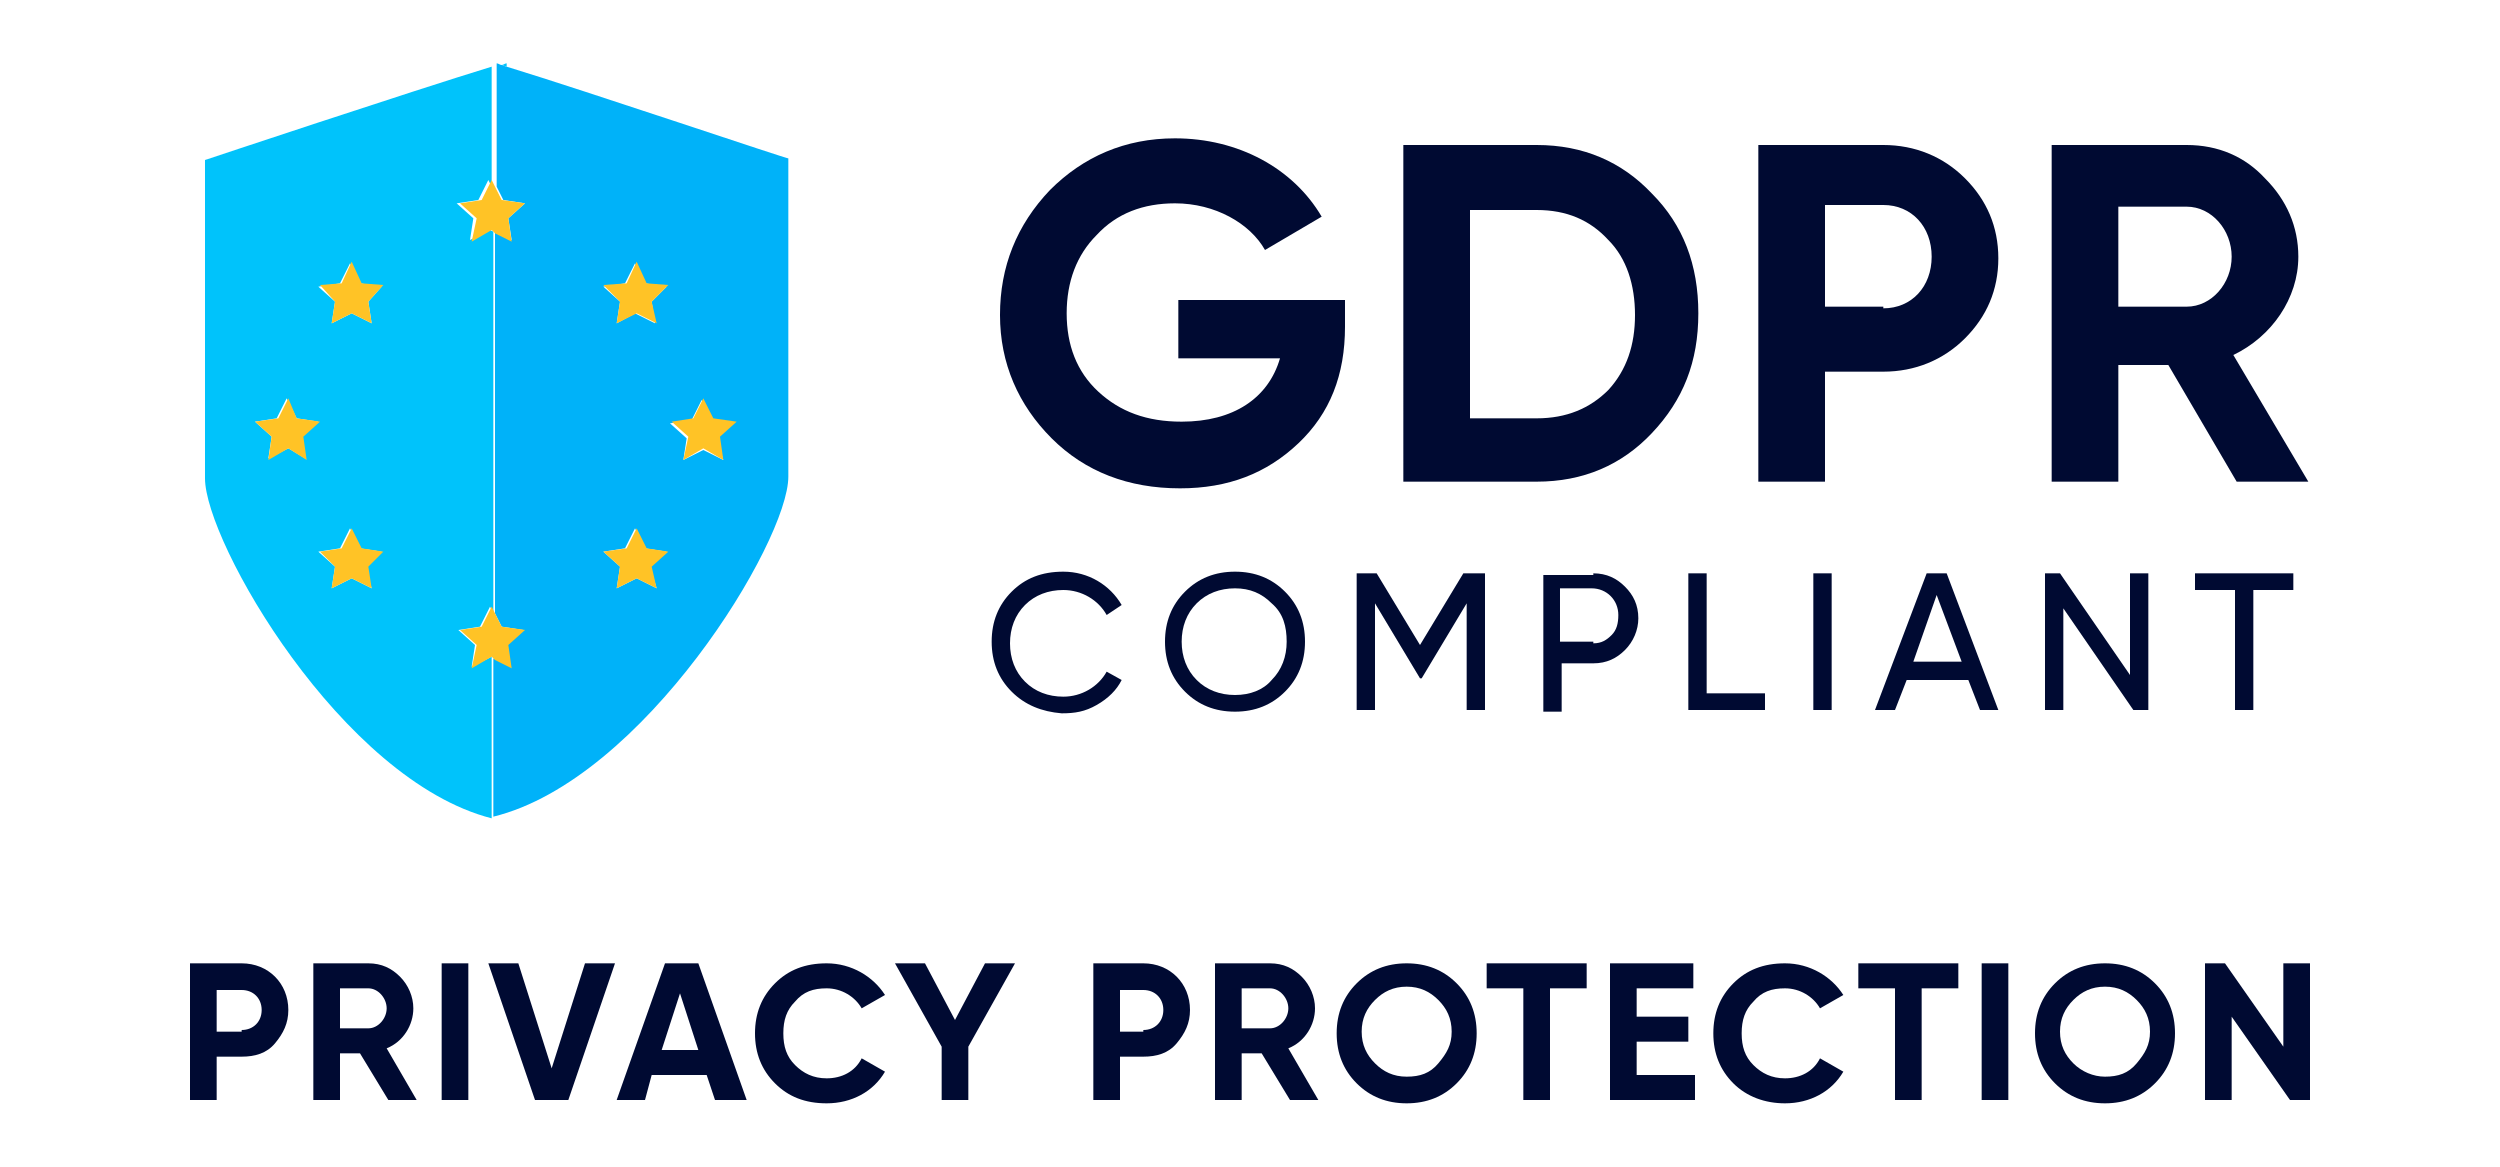 <?xml version="1.0" encoding="UTF-8"?>
<!-- Generator: Adobe Illustrator 23.0.3, SVG Export Plug-In . SVG Version: 6.00 Build 0)  -->
<svg version="1.1" id="Слой_1" xmlns="http://www.w3.org/2000/svg" xmlns:xlink="http://www.w3.org/1999/xlink" x="0px" y="0px" viewBox="0 0 150 70" style="enable-background:new 0 0 150 70;" xml:space="preserve">
<style type="text/css">
	.st0{fill:#00C3FB;}
	.st1{fill:#00B2F9;}
	.st2{fill:#FFC326;}
	.st3{fill:#000A32;}
</style>
<g>
	<g>
		<g>
			<path class="st0" d="M30.4,3.8c-0.1,0-0.2,0.1-0.3,0.1c0.1,0,0.2,0.1,0.3,0.1C30.4,3.9,30.4,3.8,30.4,3.8z"/>
			<path class="st0" d="M29.5,39.4l-1.2,0.6l0.2-1.3l-1-0.9l1.3-0.2l0.6-1.2l0.2,0.4c0-7.6,0-16.3,0-22.9l-0.2-0.1l-1.2,0.6l0.2-1.3     l-1-0.9l1.3-0.2l0.6-1.2l0.2,0.4c0-3.8,0-6.5,0-7.2c-4.9,1.5-17.2,5.6-17.2,5.6c0,11.1,0,15.3,0,19.1s8.2,18.1,17.2,20.4     c0-2.5,0-5.8,0-9.5L29.5,39.4z M17.3,26.9l-1.2,0.6l0.2-1.3l-1-0.9l1.3-0.2l0.6-1.2l0.6,1.2l1.3,0.2l-1,0.9l0.2,1.3L17.3,26.9z      M22.3,35.3l-1.2-0.6l-1.2,0.6l0.2-1.3l-1-0.9l1.3-0.2l0.6-1.2l0.6,1.2l1.3,0.2l-1,0.9L22.3,35.3z M22.1,18.1l0.2,1.3l-1.2-0.6     l-1.2,0.6l0.2-1.3l-1-0.9l1.3-0.2l0.6-1.2l0.6,1.2l1.3,0.2L22.1,18.1z"/>
			<path class="st1" d="M30.4,4c-0.1,0-0.2-0.1-0.3-0.1c-0.1,0-0.2-0.1-0.3-0.1c0,0,0,0.1,0,0.2c0,0.7,0,3.4,0,7.2l0.4,0.8l1.3,0.2     l-1,0.9l0.2,1.3l-1-0.5c0,6.6,0,15.3,0,22.9l0.4,0.8l1.3,0.2l-1,0.9l0.2,1.3l-1-0.5c0,3.7,0,7,0,9.5c9-2.2,17.7-16.5,17.7-20.4     s0-8,0-19.1C47.4,9.6,35.3,5.5,30.4,4z M39.4,35.3l-1.2-0.6L37,35.3l0.2-1.3l-1-0.9l1.3-0.2l0.6-1.2l0.6,1.2l1.3,0.2l-1,0.9     L39.4,35.3z M39.1,18.1l0.2,1.3l-1.2-0.6L37,19.4l0.2-1.3l-1-0.9l1.3-0.2l0.6-1.2l0.6,1.2l1.3,0.2L39.1,18.1z M43.4,27.6     l-1.2-0.6L41,27.6l0.2-1.3l-1-0.9l1.3-0.2l0.6-1.2l0.6,1.2l1.3,0.2l-1,0.9L43.4,27.6z"/>
			<polygon class="st2" points="28.9,12 27.6,12.2 28.6,13.1 28.3,14.5 29.5,13.8 29.7,14 30.7,14.5 30.5,13.1 31.5,12.2 30.1,12      29.7,11.2 29.5,10.8    "/>
			<polygon class="st2" points="28.9,37.6 27.6,37.8 28.6,38.7 28.3,40.1 29.5,39.4 29.7,39.6 30.7,40.1 30.5,38.7 31.5,37.8      30.1,37.6 29.7,36.8 29.5,36.4    "/>
			<polygon class="st2" points="42.8,25.1 42.2,23.9 41.6,25.1 40.3,25.3 41.3,26.2 41,27.6 42.2,26.9 43.4,27.6 43.2,26.2      44.2,25.3    "/>
			<polygon class="st2" points="19.2,25.3 17.8,25.1 17.3,23.9 16.7,25.1 15.3,25.3 16.3,26.2 16.1,27.6 17.3,26.9 18.4,27.6      18.2,26.2    "/>
			<polygon class="st2" points="21.1,15.7 20.5,17 19.2,17.1 20.1,18.1 19.9,19.4 21.1,18.8 22.3,19.4 22.1,18.1 23,17.1 21.7,17         "/>
			<polygon class="st2" points="38.2,15.7 37.6,17 36.2,17.1 37.2,18.1 37,19.4 38.2,18.8 39.4,19.4 39.1,18.1 40.1,17.1 38.8,17         "/>
			<polygon class="st2" points="21.7,32.9 21.1,31.7 20.5,32.9 19.2,33.1 20.1,34 19.9,35.3 21.1,34.7 22.3,35.3 22.1,34 23,33.1         "/>
			<polygon class="st2" points="38.8,32.9 38.2,31.7 37.6,32.9 36.2,33.1 37.2,34 37,35.3 38.2,34.7 39.4,35.3 39.1,34 40.1,33.1         "/>
		</g>
		<g>
			<path class="st3" d="M80.7,18v1.6c0,2.9-0.9,5.2-2.8,7s-4.2,2.7-7.1,2.7c-3.1,0-5.7-1-7.7-3c-2-2-3.1-4.5-3.1-7.4     c0-2.9,1-5.4,3-7.5c2-2,4.5-3.1,7.5-3.1c3.8,0,7.1,1.8,8.8,4.7l-3.4,2c-0.9-1.6-3-2.8-5.4-2.8c-1.9,0-3.5,0.6-4.7,1.9     c-1.2,1.2-1.8,2.8-1.8,4.7c0,1.9,0.6,3.5,1.9,4.7c1.3,1.2,2.9,1.8,5,1.8c3.1,0,5.2-1.4,5.9-3.8h-6.1V18H80.7z"/>
			<path class="st3" d="M92.2,8.7c2.8,0,5.1,1,6.9,2.9c1.9,1.9,2.8,4.3,2.8,7.2S101,24,99.1,26c-1.8,1.9-4.1,2.9-6.9,2.9h-8V8.7     H92.2z M92.2,25.1c1.8,0,3.2-0.6,4.3-1.7c1.1-1.2,1.6-2.7,1.6-4.5s-0.5-3.4-1.6-4.5c-1.1-1.2-2.5-1.8-4.3-1.8h-4v12.5H92.2z"/>
			<path class="st3" d="M113,8.7c1.9,0,3.6,0.7,4.9,2c1.3,1.3,2,2.9,2,4.8s-0.7,3.5-2,4.8c-1.3,1.3-3,2-4.9,2h-3.5v6.6h-4V8.7H113z      M113,18.5c1.7,0,2.9-1.3,2.9-3.1c0-1.8-1.2-3.1-2.9-3.1h-3.5v6.1H113z"/>
			<path class="st3" d="M134.2,28.9l-4.1-7h-3v7h-4V8.7h8.1c1.9,0,3.5,0.7,4.7,2c1.3,1.3,2,2.9,2,4.7c0,2.5-1.6,4.8-3.9,5.9l4.5,7.6     H134.2z M127.1,12.4v6h4.1c1.5,0,2.7-1.4,2.7-3c0-1.6-1.2-3-2.7-3H127.1z"/>
		</g>
		<g>
			<path class="st3" d="M60.7,41.5c-0.8-0.8-1.2-1.8-1.2-3s0.4-2.2,1.2-3c0.8-0.8,1.8-1.2,3.1-1.2c1.5,0,2.8,0.8,3.5,2l-0.9,0.6     c-0.5-0.9-1.5-1.5-2.6-1.5c-0.9,0-1.7,0.3-2.3,0.9s-0.9,1.4-0.9,2.3c0,0.9,0.3,1.7,0.9,2.3s1.4,0.9,2.3,0.9     c1.1,0,2.1-0.6,2.6-1.5l0.9,0.5c-0.3,0.6-0.8,1.1-1.5,1.5s-1.3,0.5-2.1,0.5C62.5,42.7,61.5,42.3,60.7,41.5z"/>
			<path class="st3" d="M71.1,35.5c0.8-0.8,1.8-1.2,3-1.2s2.2,0.4,3,1.2c0.8,0.8,1.2,1.8,1.2,3s-0.4,2.2-1.2,3     c-0.8,0.8-1.8,1.2-3,1.2s-2.2-0.4-3-1.2s-1.2-1.8-1.2-3S70.3,36.3,71.1,35.5z M76.3,36.2c-0.6-0.6-1.3-0.9-2.2-0.9     s-1.7,0.3-2.3,0.9c-0.6,0.6-0.9,1.4-0.9,2.3s0.3,1.7,0.9,2.3c0.6,0.6,1.4,0.9,2.3,0.9s1.7-0.3,2.2-0.9c0.6-0.6,0.9-1.4,0.9-2.3     S77,36.8,76.3,36.2z"/>
			<path class="st3" d="M89.1,34.4v8.2H88v-6.4l-2.7,4.5h-0.1l-2.7-4.5v6.4h-1.1v-8.2h1.2l2.6,4.3l2.6-4.3H89.1z"/>
			<path class="st3" d="M95.6,34.4c0.8,0,1.4,0.3,1.9,0.8c0.5,0.5,0.8,1.1,0.8,1.9c0,0.7-0.3,1.4-0.8,1.9s-1.1,0.8-1.9,0.8h-1.9v2.9     h-1.1v-8.2H95.6z M95.6,38.6c0.5,0,0.8-0.2,1.1-0.5c0.3-0.3,0.4-0.7,0.4-1.2c0-0.9-0.7-1.6-1.6-1.6h-1.9v3.2H95.6z"/>
			<path class="st3" d="M102.4,41.6h3.5v1h-4.6v-8.2h1.1V41.6z"/>
			<path class="st3" d="M108.8,34.4h1.1v8.2h-1.1V34.4z"/>
			<path class="st3" d="M118.8,42.6l-0.7-1.8h-3.7l-0.7,1.8h-1.2l3.1-8.2h1.2l3.1,8.2H118.8z M114.8,39.7h2.9l-1.5-4L114.8,39.7z"/>
			<path class="st3" d="M127.8,34.4h1.1v8.2H128l-4.2-6.1v6.1h-1.1v-8.2h0.9l4.2,6.1V34.4z"/>
			<path class="st3" d="M137.6,34.4v1h-2.4v7.2h-1.1v-7.2h-2.4v-1H137.6z"/>
		</g>
		<g>
			<path class="st3" d="M14.5,57.8c0.8,0,1.5,0.3,2,0.8s0.8,1.2,0.8,2s-0.3,1.4-0.8,2s-1.2,0.8-2,0.8H13V66h-1.6v-8.2H14.5z      M14.5,61.8c0.7,0,1.2-0.5,1.2-1.2c0-0.7-0.5-1.2-1.2-1.2H13v2.5H14.5z"/>
			<path class="st3" d="M23.3,66l-1.7-2.8h-1.2V66h-1.6v-8.2h3.3c0.8,0,1.4,0.3,1.9,0.8s0.8,1.2,0.8,1.9c0,1-0.6,2-1.6,2.4L25,66     H23.3z M20.4,59.3v2.4h1.7c0.6,0,1.1-0.6,1.1-1.2s-0.5-1.2-1.1-1.2H20.4z"/>
			<path class="st3" d="M26.5,57.8h1.6V66h-1.6V57.8z"/>
			<path class="st3" d="M32.1,66l-2.8-8.2h1.8l2,6.3l2-6.3h1.8L34.1,66H32.1z"/>
			<path class="st3" d="M42.9,66l-0.5-1.5h-3.3L38.7,66h-1.7l2.9-8.2h2l2.9,8.2H42.9z M39.7,63h2.2l-1.1-3.4L39.7,63z"/>
			<path class="st3" d="M46.5,65c-0.8-0.8-1.2-1.8-1.2-3s0.4-2.2,1.2-3c0.8-0.8,1.8-1.2,3.1-1.2c1.5,0,2.8,0.8,3.5,1.9l-1.4,0.8     c-0.4-0.7-1.2-1.2-2.1-1.2c-0.8,0-1.4,0.2-1.9,0.8c-0.5,0.5-0.7,1.1-0.7,1.9c0,0.8,0.2,1.4,0.7,1.9c0.5,0.5,1.1,0.8,1.9,0.8     c0.9,0,1.7-0.4,2.1-1.2l1.4,0.8c-0.7,1.2-2,1.9-3.5,1.9C48.3,66.2,47.3,65.8,46.5,65z"/>
			<path class="st3" d="M60.9,57.8l-2.8,5V66h-1.6v-3.2l-2.8-5h1.8l1.8,3.4l1.8-3.4H60.9z"/>
			<path class="st3" d="M68.6,57.8c0.8,0,1.5,0.3,2,0.8s0.8,1.2,0.8,2s-0.3,1.4-0.8,2s-1.2,0.8-2,0.8h-1.4V66h-1.6v-8.2H68.6z      M68.6,61.8c0.7,0,1.2-0.5,1.2-1.2c0-0.7-0.5-1.2-1.2-1.2h-1.4v2.5H68.6z"/>
			<path class="st3" d="M77.4,66l-1.7-2.8h-1.2V66h-1.6v-8.2h3.3c0.8,0,1.4,0.3,1.9,0.8s0.8,1.2,0.8,1.9c0,1-0.6,2-1.6,2.4l1.8,3.1     H77.4z M74.5,59.3v2.4h1.7c0.6,0,1.1-0.6,1.1-1.2s-0.5-1.2-1.1-1.2H74.5z"/>
			<path class="st3" d="M84.4,66.2c-1.2,0-2.2-0.4-3-1.2c-0.8-0.8-1.2-1.8-1.2-3s0.4-2.2,1.2-3c0.8-0.8,1.8-1.2,3-1.2s2.2,0.4,3,1.2     c0.8,0.8,1.2,1.8,1.2,3s-0.4,2.2-1.2,3C86.6,65.8,85.6,66.2,84.4,66.2z M84.4,64.6c0.8,0,1.4-0.2,1.9-0.8s0.8-1.1,0.8-1.9     s-0.3-1.4-0.8-1.9s-1.1-0.8-1.9-0.8S83,59.5,82.5,60s-0.8,1.1-0.8,1.9s0.3,1.4,0.8,1.9S83.6,64.6,84.4,64.6z"/>
			<path class="st3" d="M95.2,57.8v1.5H93V66h-1.6v-6.7h-2.2v-1.5H95.2z"/>
			<path class="st3" d="M98.2,64.5h3.5V66h-5.1v-8.2h5v1.5h-3.4v1.7h3.1v1.5h-3.1V64.5z"/>
			<path class="st3" d="M104,65c-0.8-0.8-1.2-1.8-1.2-3s0.4-2.2,1.2-3c0.8-0.8,1.8-1.2,3.1-1.2c1.5,0,2.8,0.8,3.5,1.9l-1.4,0.8     c-0.4-0.7-1.2-1.2-2.1-1.2c-0.8,0-1.4,0.2-1.9,0.8c-0.5,0.5-0.7,1.1-0.7,1.9c0,0.8,0.2,1.4,0.7,1.9c0.5,0.5,1.1,0.8,1.9,0.8     c0.9,0,1.7-0.4,2.1-1.2l1.4,0.8c-0.7,1.2-2,1.9-3.5,1.9C105.9,66.2,104.8,65.8,104,65z"/>
			<path class="st3" d="M117.5,57.8v1.5h-2.2V66h-1.6v-6.7h-2.2v-1.5H117.5z"/>
			<path class="st3" d="M118.9,57.8h1.6V66h-1.6V57.8z"/>
			<path class="st3" d="M126.3,66.2c-1.2,0-2.2-0.4-3-1.2c-0.8-0.8-1.2-1.8-1.2-3s0.4-2.2,1.2-3c0.8-0.8,1.8-1.2,3-1.2     s2.2,0.4,3,1.2c0.8,0.8,1.2,1.8,1.2,3s-0.4,2.2-1.2,3C128.5,65.8,127.5,66.2,126.3,66.2z M126.3,64.6c0.8,0,1.4-0.2,1.9-0.8     s0.8-1.1,0.8-1.9s-0.3-1.4-0.8-1.9s-1.1-0.8-1.9-0.8s-1.4,0.3-1.9,0.8s-0.8,1.1-0.8,1.9s0.3,1.4,0.8,1.9S125.6,64.6,126.3,64.6z"/>
			<path class="st3" d="M137,57.8h1.6V66h-1.2l-3.5-5v5h-1.6v-8.2h1.2l3.5,5V57.8z"/>
		</g>
	</g>
</g>
</svg>